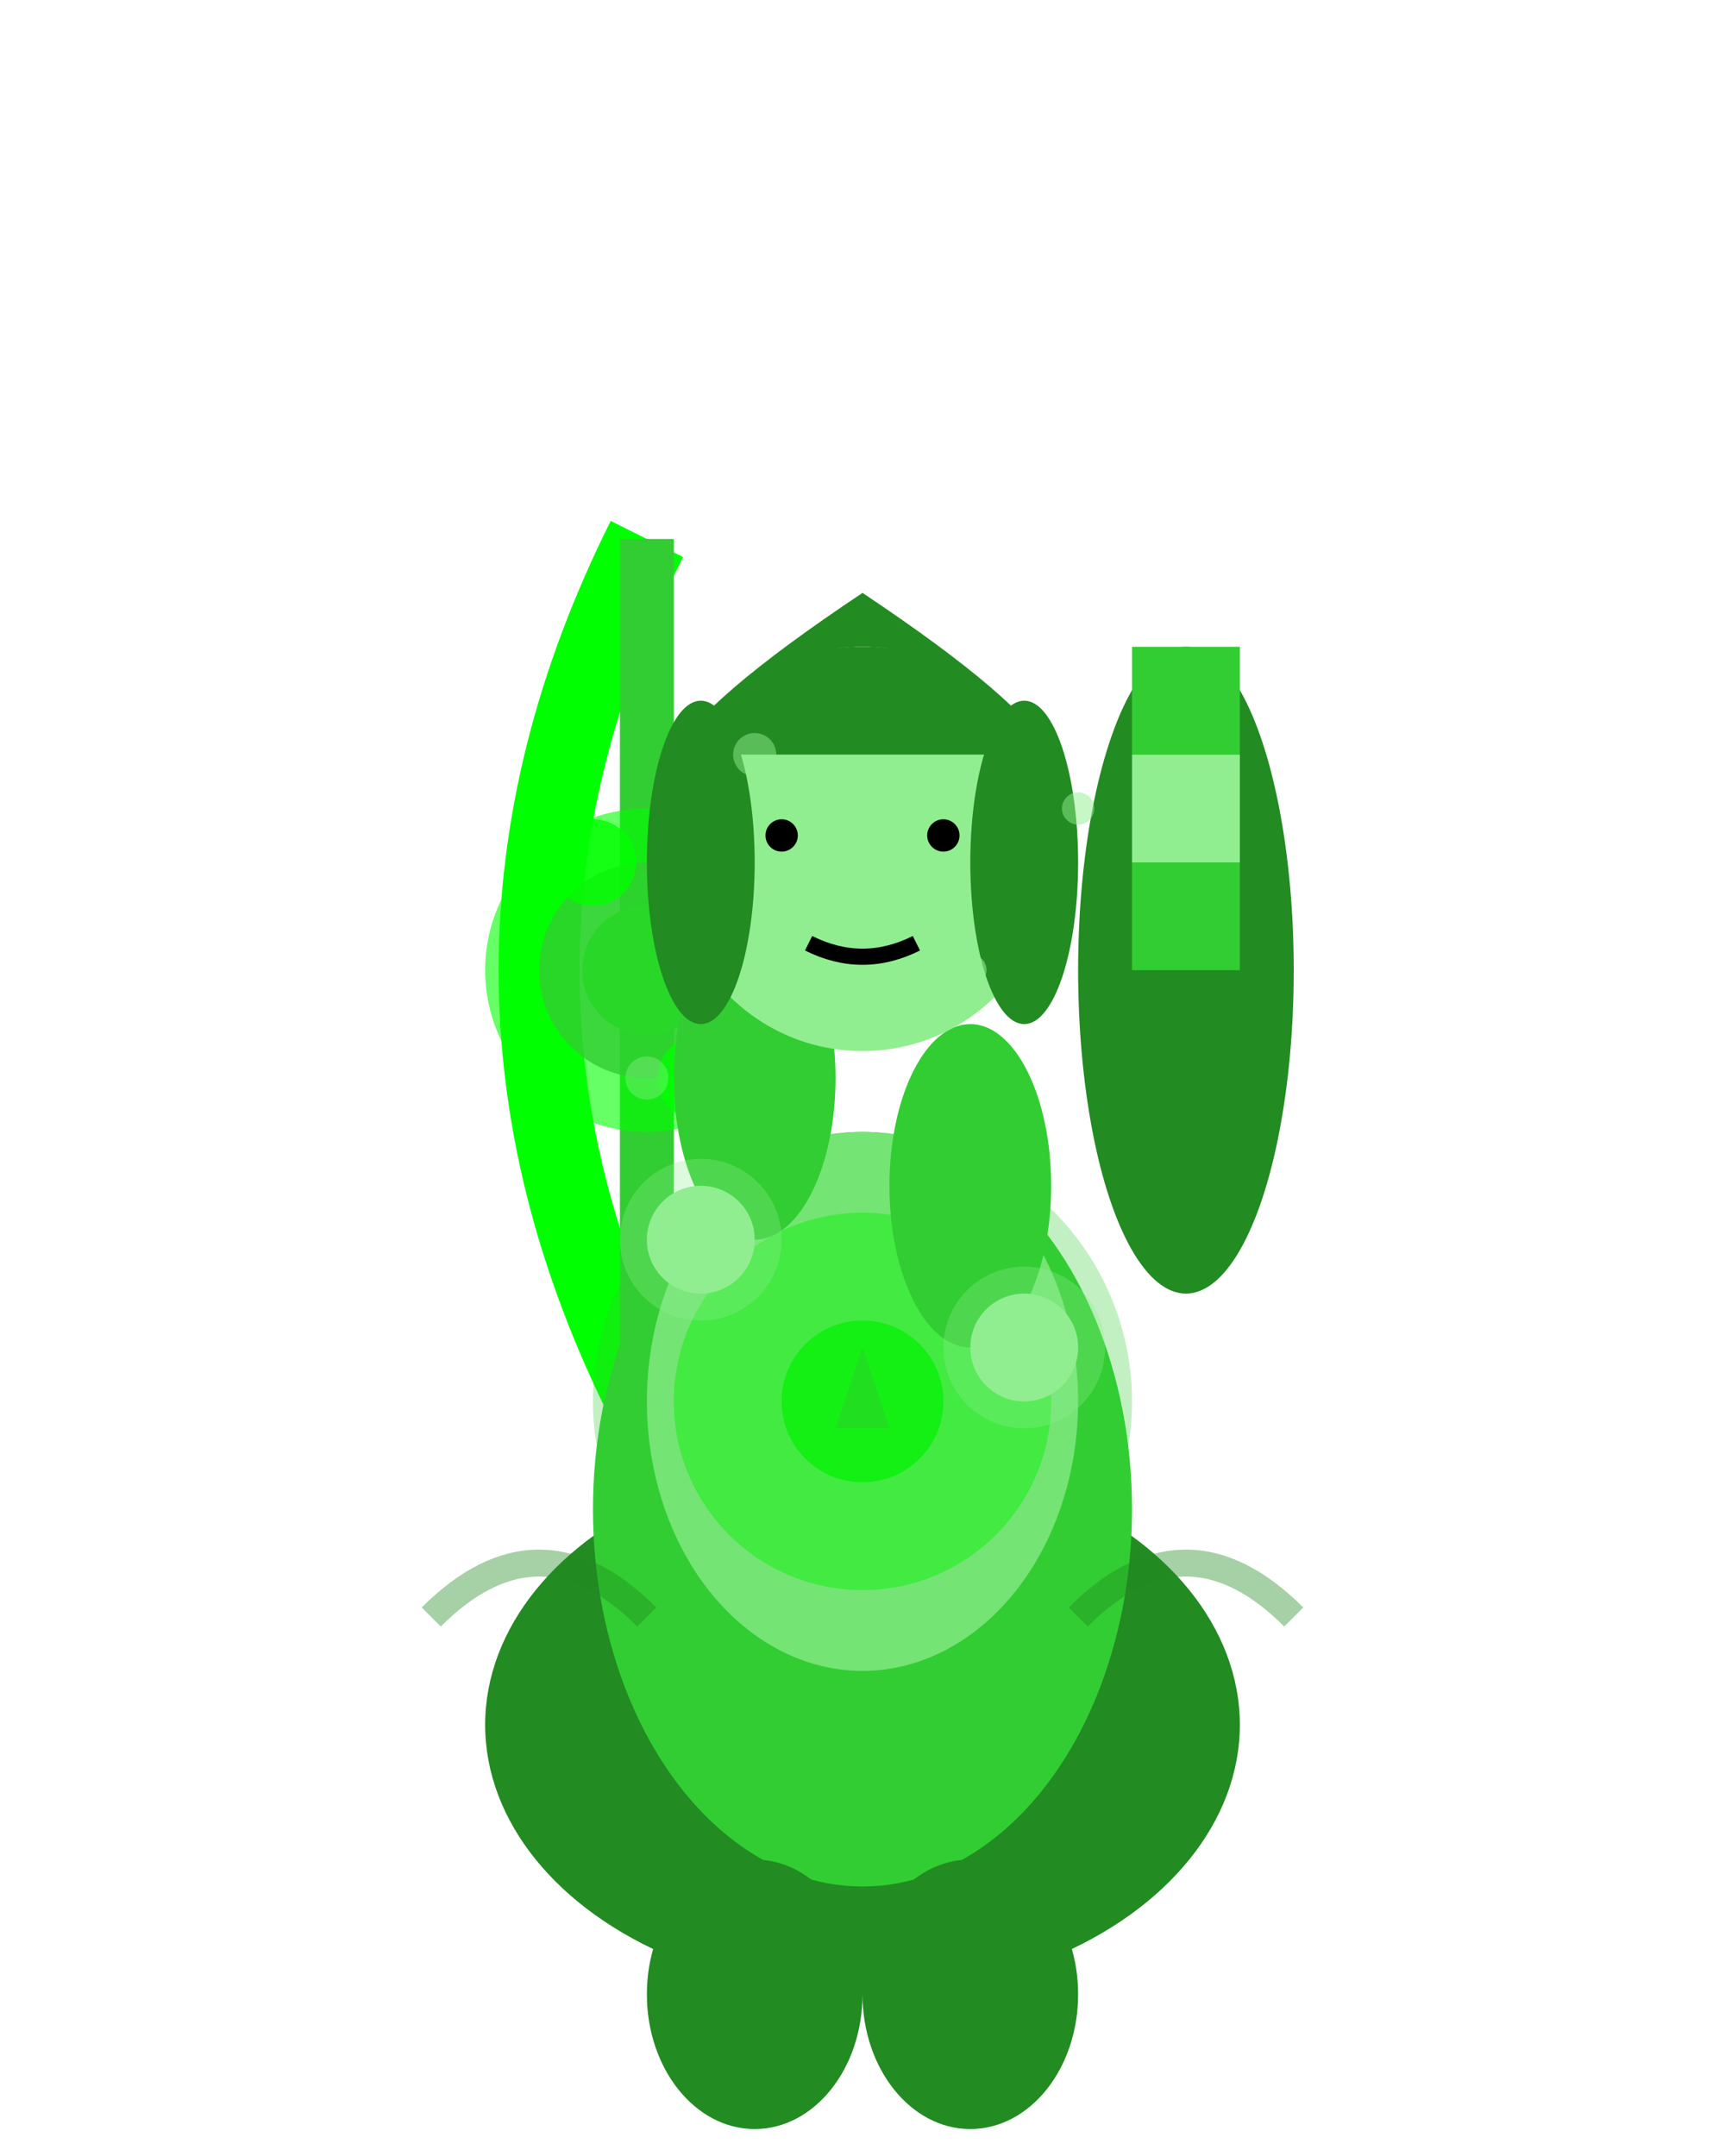 <svg width="32" height="40" viewBox="0 0 32 40" xmlns="http://www.w3.org/2000/svg">
  <!-- Huntress Special Frame 1 - Nature's Wrath Buildup -->
  
  <!-- Bow - GREEN FLASH -->
  <path d="M 12 10 Q 10 14 10 18 Q 10 22 12 26" stroke="#00FF00" stroke-width="1.5" fill="none"/>
  <line x1="12" y1="10" x2="12" y2="26" stroke="#32CD32" stroke-width="1"/>
  <circle cx="12" cy="18" r="1.2" fill="#00FF00" opacity="1.0"/>
  
  <!-- BRIGHT GREEN FLASH - Nature energy gathering -->
  <circle cx="12" cy="18" r="3" fill="#00FF00" opacity="0.6"/>
  <circle cx="12" cy="18" r="2" fill="#32CD32" opacity="0.8"/>
  <circle cx="11" cy="16" r="0.8" fill="#00FF00" opacity="0.8"/>
  <circle cx="13" cy="20" r="0.8" fill="#00FF00" opacity="0.8"/>
  
  <!-- Quiver - GREEN FLASH -->
  <ellipse cx="22" cy="18" rx="2" ry="6" fill="#228B22"/>
  <rect x="21" y="12" width="2" height="2" fill="#32CD32"/>
  <rect x="21" y="14" width="2" height="2" fill="#90EE90"/>
  <rect x="21" y="16" width="2" height="2" fill="#32CD32"/>
  
  <!-- Body - ENTIRE CHARACTER GREEN FLASH -->
  <ellipse cx="16" cy="32" rx="7" ry="5" fill="#228B22"/>
  <ellipse cx="16" cy="28" rx="5" ry="7" fill="#32CD32"/>
  <ellipse cx="16" cy="26" rx="4" ry="5" fill="#90EE90"/>
  
  <!-- Nature emblem on chest (GREEN FLASH beginning) -->
  <circle cx="16" cy="26" r="1.5" fill="#00FF00" opacity="0.9"/>
  <polygon points="16,25 15.5,26.5 16.5,26.5" fill="#32CD32"/>
  <circle cx="16" cy="26" r="3.5" fill="#00FF00" opacity="0.5"/>
  <circle cx="16" cy="26" r="5" fill="#32CD32" opacity="0.3"/>
  
  <!-- Arms - GREEN FLASH -->
  <ellipse cx="14" cy="20" rx="1.5" ry="3" fill="#32CD32"/>
  <ellipse cx="18" cy="22" rx="1.5" ry="3" fill="#32CD32"/>
  
  <!-- Hands - GREEN FLASH -->
  <circle cx="13" cy="23" r="1" fill="#90EE90"/>
  <circle cx="19" cy="25" r="1" fill="#90EE90"/>
  
  <!-- Nature energy around hands -->
  <circle cx="13" cy="23" r="1.5" fill="#90EE90" opacity="0.3"/>
  <circle cx="19" cy="25" r="1.5" fill="#90EE90" opacity="0.3"/>
  
  <!-- Head - GREEN FLASH -->
  <circle cx="16" cy="16" r="3.5" fill="#90EE90"/>
  
  <!-- Hair - GREEN FLASH -->
  <path d="M 12.5 14 Q 14 12 16 12 Q 18 12 19.5 14" fill="#228B22"/>
  <ellipse cx="13" cy="16" rx="1" ry="3" fill="#228B22"/>
  <ellipse cx="19" cy="16" rx="1" ry="3" fill="#228B22"/>
  
  <!-- Face - concentrating -->
  <circle cx="14.5" cy="15.5" r="0.3" fill="#000"/>
  <circle cx="17.5" cy="15.5" r="0.3" fill="#000"/>
  <path d="M 15 17.5 Q 16 18 17 17.5" stroke="#000" stroke-width="0.3" fill="none"/>
  
  <!-- Hood/cap - GREEN FLASH -->
  <path d="M 12.5 14 Q 16 10 19.5 14 Q 19 13 16 11 Q 13 13 12.5 14" fill="#228B22"/>
  
  <!-- Leg armor/boots - GREEN FLASH -->
  <ellipse cx="14" cy="37" rx="2" ry="2.5" fill="#228B22"/>
  <ellipse cx="18" cy="37" rx="2" ry="2.5" fill="#228B22"/>
  
  <!-- Initial nature magic effects -->
  <circle cx="14" cy="14" r="0.4" fill="#90EE90" opacity="0.5"/>
  <circle cx="18" cy="18" r="0.3" fill="#90EE90" opacity="0.6"/>
  <circle cx="12" cy="20" r="0.4" fill="#90EE90" opacity="0.4"/>
  <circle cx="20" cy="15" r="0.3" fill="#90EE90" opacity="0.5"/>
  
  <!-- Small vines beginning to appear -->
  <path d="M 8 30 Q 10 28 12 30" stroke="#228B22" stroke-width="0.5" fill="none" opacity="0.4"/>
  <path d="M 20 30 Q 22 28 24 30" stroke="#228B22" stroke-width="0.5" fill="none" opacity="0.4"/>
</svg> 